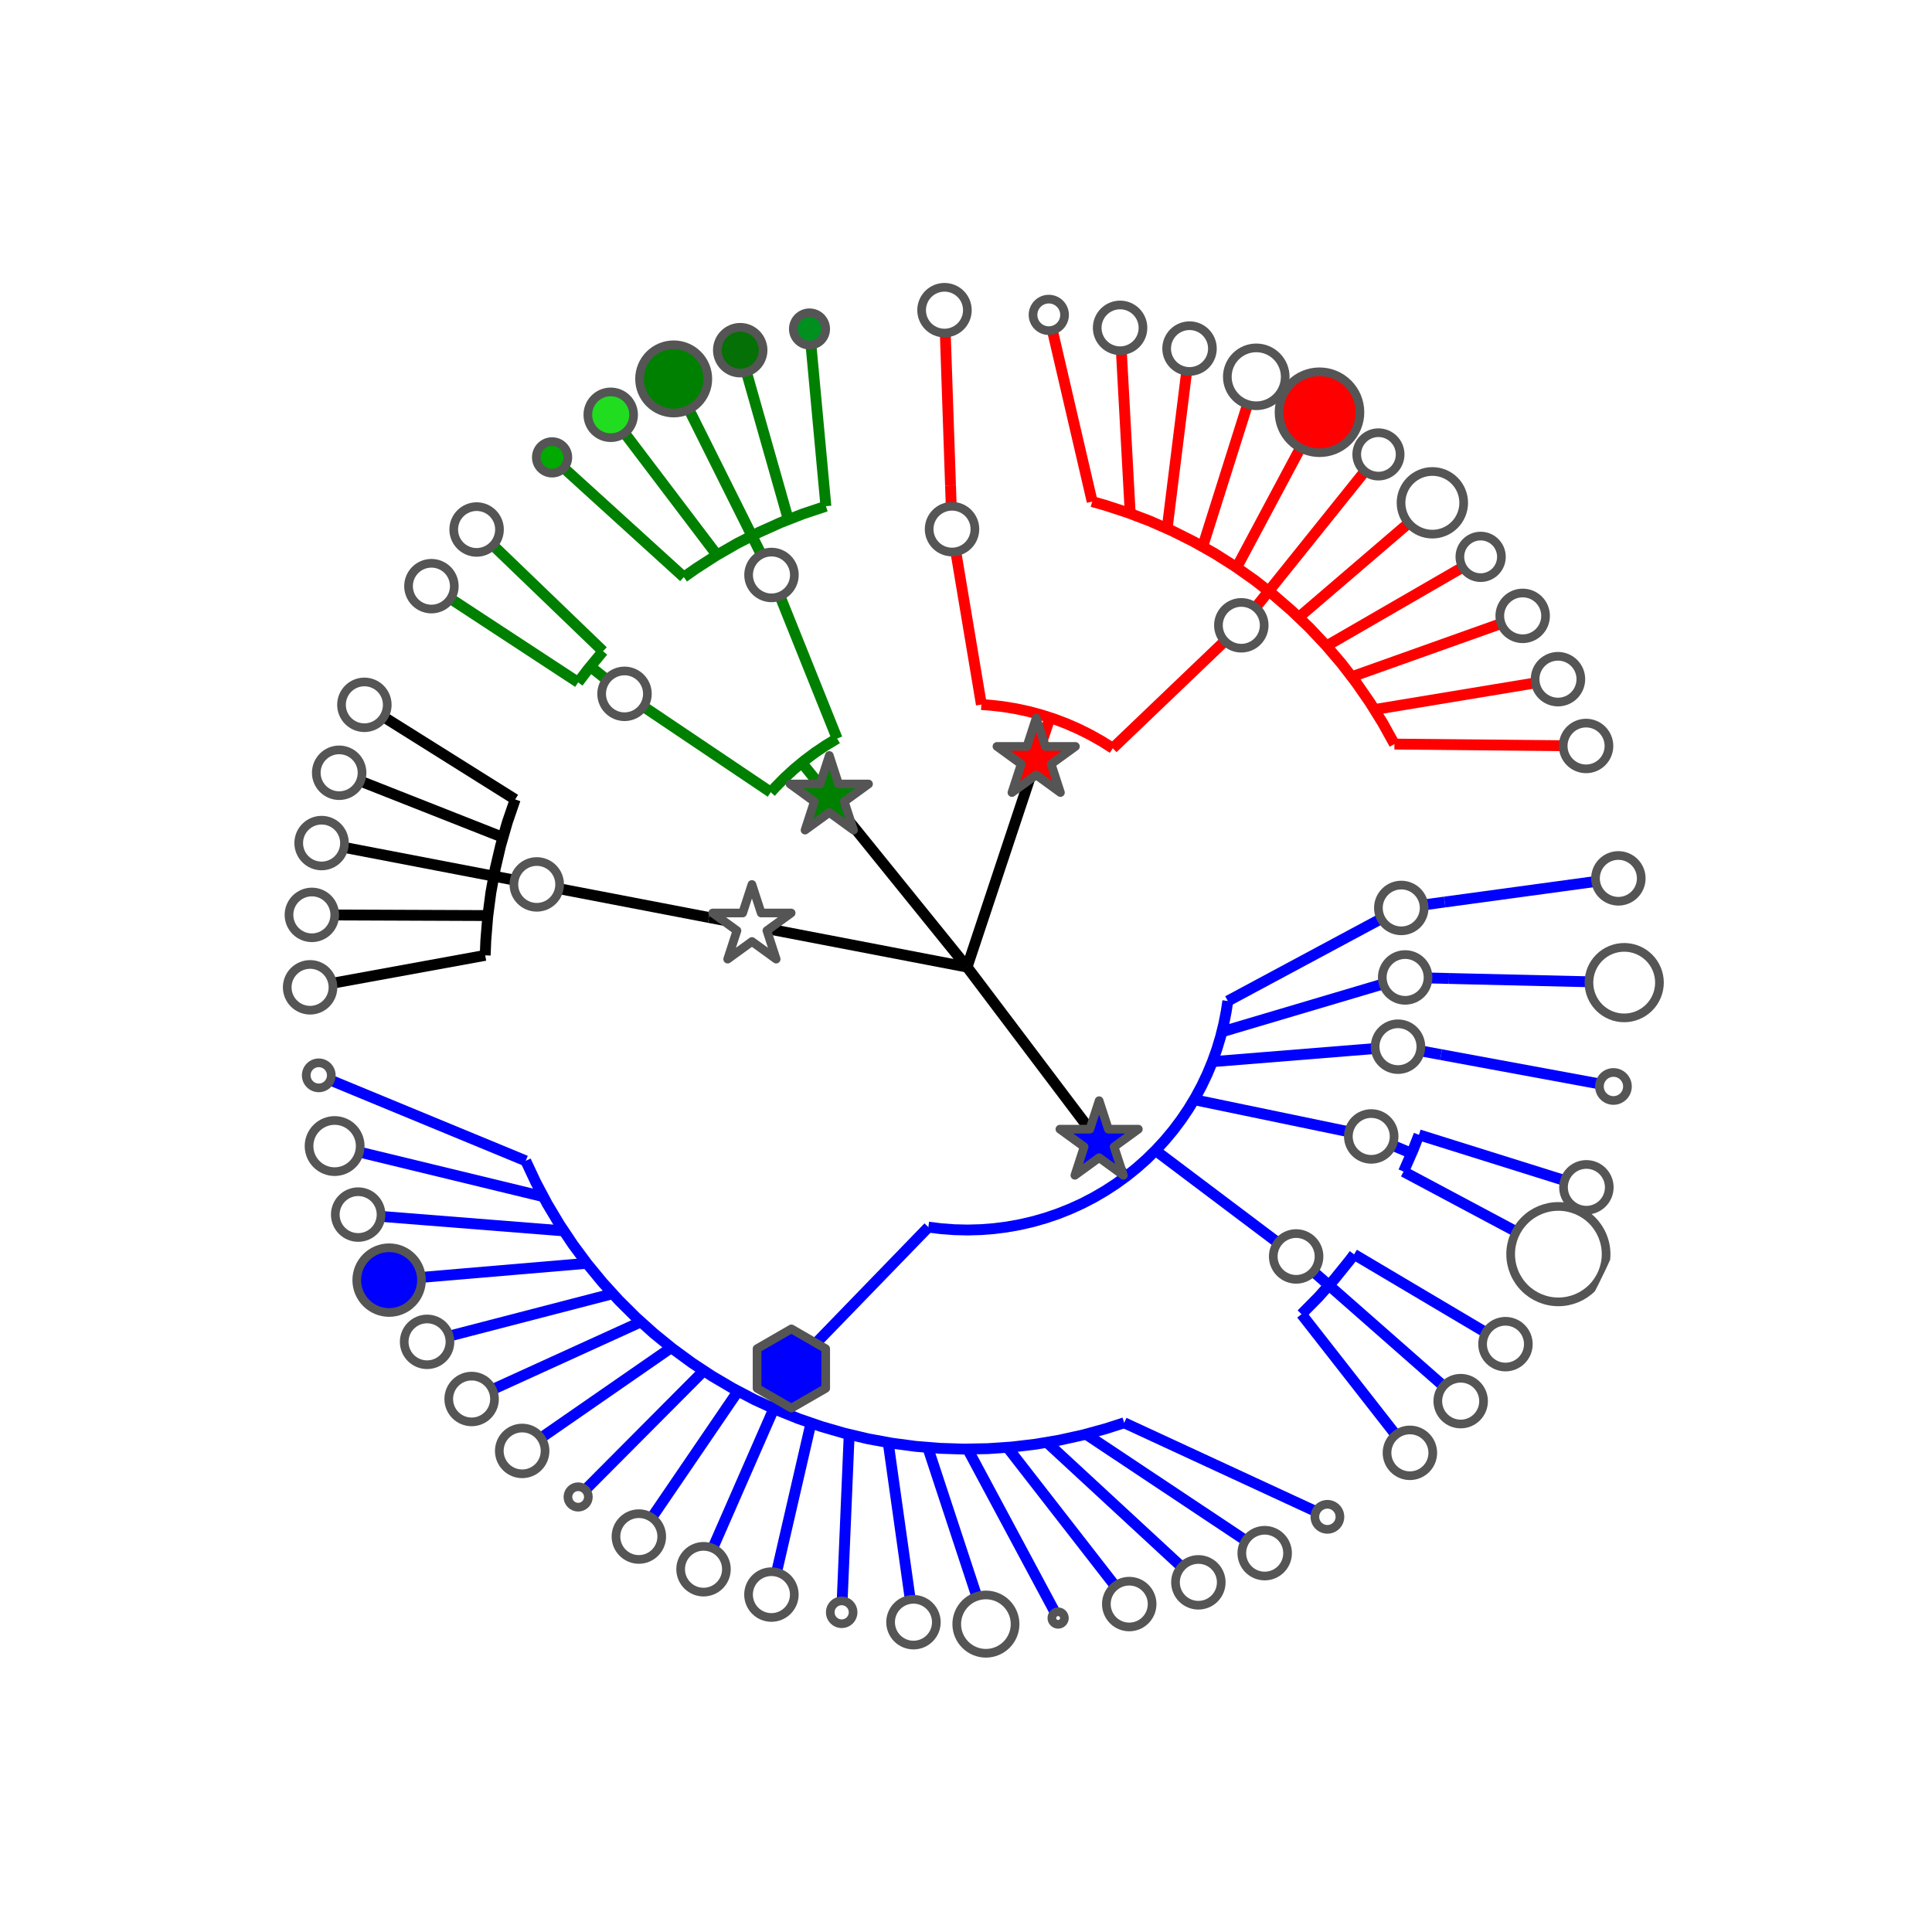 <?xml version="1.0" encoding="utf-8" standalone="no"?>
<!DOCTYPE svg PUBLIC "-//W3C//DTD SVG 1.1//EN"
  "http://www.w3.org/Graphics/SVG/1.1/DTD/svg11.dtd">
<!-- Created with matplotlib (http://matplotlib.org/) -->
<svg height="267pt" version="1.1" viewBox="0 0 267 267" width="267pt" xmlns="http://www.w3.org/2000/svg" xmlns:xlink="http://www.w3.org/1999/xlink">
 <defs>
  <style type="text/css">
*{stroke-linecap:butt;stroke-linejoin:round;}
  </style>
 </defs>
 <g id="figure_1">
  <g id="patch_1">
   <path d="
M0 267.3
L267.3 267.3
L267.3 5.68434e-14
L0 5.68434e-14
z
" style="fill:#ffffff;"/>
  </g>
  <g id="axes_1">
   <g id="patch_2">
    <path clip-path="url(#pfc713b60be)" d="
M133.65 133.65
L133.65 133.65
L133.65 133.65
L133.65 133.65
L133.65 133.65
L133.65 133.65
L133.65 133.65
L133.65 133.65
L133.65 133.65
L133.65 133.65
L133.65 133.65
L133.65 133.65
L133.65 133.65
L133.65 133.65
L133.65 133.65
L133.65 133.65
L133.65 133.65
L133.65 133.65
L133.65 133.65
L133.65 133.65
L133.65 133.65
L133.65 133.65
L133.65 133.65
L133.65 133.65
L133.65 133.65
L133.65 133.65
L133.65 133.65
L133.65 133.65
L133.65 133.65
L133.65 133.65
L133.65 133.65
L133.65 133.65
L133.65 133.65
L133.65 133.65
L133.65 133.65
L133.65 133.65
L133.65 133.65
L133.65 133.65
L133.65 133.65
L133.65 133.65
L133.65 133.65
L133.65 133.65
L133.65 133.65
L133.65 133.65
L133.65 133.65
L133.65 133.65
L133.65 133.65
L133.65 133.65
L133.65 133.65
L133.65 133.65
L133.65 133.65
L133.65 133.65
L133.65 133.65
L133.65 133.65
L133.65 133.65
L133.65 133.65
L133.65 133.65
L133.65 133.65
L133.65 133.65
L133.65 133.65
L133.65 133.65
L133.65 133.65
L133.65 133.65
L133.65 133.65
L133.65 133.65
L133.65 133.65
L133.65 133.65
L133.65 133.65
L133.65 133.65
L133.65 133.65
L133.65 133.65
L133.65 133.65
L133.65 133.65
L133.65 133.65
L133.65 133.65
L133.65 133.65
L133.65 133.65
L133.65 133.65
L133.65 133.65
L133.65 133.65
L133.65 133.65
L133.65 133.65
L133.65 133.65
L133.65 133.65
L133.65 133.65
L133.65 133.65
L133.65 133.65
L133.65 133.65
L133.65 133.65
L133.65 133.65
L133.65 133.65
L133.65 133.65
L133.65 133.65
L133.65 133.65
L133.65 133.65
L133.65 133.65
L133.65 133.65
L133.65 133.65
L133.65 133.65
L133.65 133.65
L133.65 133.65
L133.65 133.65
L133.65 133.65
L133.65 133.65
L133.65 133.65
L133.65 133.65
L133.65 133.65
L133.65 133.65
L133.65 133.65
L133.65 133.65
L133.65 133.65
L133.65 133.65
L133.65 133.65
L133.65 133.65
L133.65 133.65
L133.65 133.65
L133.65 133.65
L133.65 133.65
L133.65 133.65
L133.65 133.65
L133.65 133.65
L133.65 133.65
L133.65 133.65
L133.65 133.65
L133.65 133.65
L133.65 133.65
L133.65 133.65
L133.65 133.65
L133.65 133.65
L133.65 133.65
L133.65 133.65
L133.65 133.65
L133.65 133.65
L133.65 133.65
L133.65 133.65
L133.65 133.65
L133.65 133.65
L133.65 133.65
L133.65 133.65
L133.65 133.65
L133.65 133.65
L133.65 133.65
L133.65 133.65
L133.65 133.65
L133.65 133.65
L133.65 133.65
L133.65 133.65
L133.65 133.65
L133.65 133.65
L133.65 133.65
L133.65 133.65
L133.65 133.65
L133.65 133.65
L133.65 133.65
L133.65 133.65
L133.65 133.65
L133.65 133.65
L133.65 133.65
L133.65 133.65
L133.65 133.65
L133.65 133.65
L133.65 133.65
L133.65 133.65
L133.65 133.65
L133.65 133.65
L133.65 133.65
L133.65 133.65
L133.65 133.65
L133.65 133.65
L133.65 133.65
L133.65 133.65
L133.65 133.65
L133.65 133.65
L133.65 133.65
L133.65 133.65
L133.65 133.65
L133.65 133.65
L133.65 133.65
L133.65 133.65
L133.65 133.65
L133.65 133.65
L133.65 133.65
L133.65 133.65
L133.65 133.65
L133.65 133.65
L133.65 133.65
L133.65 133.65
L133.65 133.65
L133.65 133.65
L133.65 133.65
L133.65 133.65
L133.65 133.65
L133.65 133.65
L133.65 133.65
L133.65 133.65
L133.65 133.65
L133.65 133.65
L133.65 133.65
L133.65 133.65
L133.65 133.65
L133.65 133.65
L133.65 133.65
L133.65 133.65
L133.65 133.65
L133.65 133.65
L133.65 133.65
L133.65 133.65
L133.65 133.65
L133.65 133.65
L133.65 133.65
L133.65 133.65
L133.65 133.65
L133.65 133.65
L133.65 133.65
L133.65 133.65
L133.65 133.65
L133.65 133.65
L133.65 133.65
L133.65 133.65
L133.65 133.65
L133.65 133.65
L133.65 133.65
L133.65 133.65
L133.65 133.65
L133.65 133.65
L133.65 133.65
L133.65 133.65
L133.65 133.65
L133.65 133.65
L133.65 133.65
L133.65 133.65
L133.65 133.65
L133.65 133.65
L133.65 133.65
L133.65 133.65
L133.65 133.65
L133.65 133.65
L133.65 133.65
L133.65 133.65
L133.65 133.65
L133.65 133.65
L133.65 133.65
L133.65 133.65
L133.65 133.65
L133.65 133.65
L133.65 133.65
L133.65 133.65
L133.65 133.65
L133.65 133.65
L133.65 133.65
L133.65 133.65
L133.65 133.65
L133.65 133.65
L133.65 133.65
L133.65 133.65
L133.65 133.65
L133.65 133.65
L133.65 133.65
L133.65 133.65
L133.65 133.65
L133.65 133.65
L133.65 133.65
L133.65 133.65
L133.65 133.65
L133.65 133.65
L133.65 133.65
L133.65 133.65
L133.65 133.65
L133.65 133.65
L133.65 133.65
L133.65 133.65
L133.65 133.65
L133.65 133.65
L133.65 133.65
L133.65 133.65
L133.65 133.65
L133.65 133.65
L133.65 133.65
L133.65 133.65
L133.65 133.65
L133.65 133.65
L133.65 133.65
L133.65 133.65
L133.65 133.65
L133.65 133.65
L133.65 133.65
L133.65 133.65
L133.65 133.65
L133.65 133.65
L133.65 133.65
L133.65 133.65
L133.65 133.65
L133.65 133.65
L133.65 133.65
L133.65 133.65
L133.65 133.65
L133.65 133.65
L133.65 133.65
L133.65 133.65
L133.65 133.65
L133.65 133.65
L133.65 133.65
L133.65 133.65
L133.65 133.65
L133.65 133.65
L133.65 133.65
L133.65 133.65
L133.65 133.65
L133.65 133.65
L133.65 133.65
L133.65 133.65
L133.65 133.65
L133.65 133.65
L133.65 133.65
L133.65 133.65
L133.65 133.65
L133.65 133.65
L133.65 133.65
L133.65 133.65
L133.65 133.65
L133.65 133.65
L133.65 133.65
L133.65 133.65
L133.65 133.65
L133.65 133.65
L133.65 133.65
L133.65 133.65
L133.65 133.65
L133.65 133.65
L133.65 133.65
L133.65 133.65
L133.65 133.65
L133.65 133.65
L133.65 133.65
L133.65 133.65
L133.65 133.65
L133.65 133.65
L133.65 133.65
L133.65 133.65
L133.65 133.65
L133.65 133.65
L133.65 133.65
L133.65 133.65
L133.65 133.65
L133.65 133.65
L133.65 133.65
L133.65 133.65
L133.65 133.65
L133.65 133.65
L133.65 133.65
L133.65 133.65
L133.65 133.65
L133.65 133.65
L133.65 133.65
L133.65 133.65
L133.65 133.65
L133.65 133.65
L133.65 133.65
L133.65 133.65
L133.65 133.65
L133.65 133.65
L133.65 133.65
L133.65 133.65
L133.65 133.65
L133.65 133.65
L133.65 133.65
L133.65 133.65
L133.65 133.65
L133.65 133.65
L133.65 133.65
L133.65 133.65
L133.65 133.65
L133.65 133.65
L133.65 133.65
L133.65 133.65
L133.65 133.65
L133.65 133.65
L133.65 133.65
L133.65 133.65
L133.65 133.65
L133.65 133.65
L133.65 133.65
L133.65 133.65
L133.65 133.65
L133.65 133.65
L133.65 133.65
L133.65 133.65
L133.65 133.65
L133.65 133.65
L133.65 133.65
L133.65 133.65
L133.65 133.65
L133.65 133.65
L133.65 133.65
L133.65 133.65
L133.65 133.65
L133.65 133.65
L133.65 133.65
L133.65 133.65
L133.65 133.65
z
" style="opacity:0.2;stroke:#000000;"/>
   </g>
   <g id="LineCollection_1">
    <defs>
     <path d="
M133.65 -133.65
L133.65 -133.65
L133.65 -133.65
L133.65 -133.65
L133.65 -133.65
L133.65 -133.65
L133.65 -133.65
L133.65 -133.65
L133.65 -133.65
L133.65 -133.65
L133.65 -133.65
L133.65 -133.65
L133.65 -133.65
L133.65 -133.65
L133.65 -133.65
L133.65 -133.65
L133.65 -133.65
L133.65 -133.65
L133.65 -133.65
L133.65 -133.65
L133.65 -133.65
L133.65 -133.65
L133.65 -133.65
L133.65 -133.65
L133.65 -133.65
L133.65 -133.65
L133.65 -133.65
L133.65 -133.65
L133.65 -133.65
L133.65 -133.65
L133.65 -133.65
L133.65 -133.65
L133.65 -133.65
L133.65 -133.65
L133.65 -133.65
L133.65 -133.65
L133.65 -133.65
L133.65 -133.65
L133.65 -133.65
L133.65 -133.65
L133.65 -133.65
L133.65 -133.65
L133.65 -133.65
L133.65 -133.65
L133.65 -133.65
L133.65 -133.65
L133.65 -133.65
L133.65 -133.65
L133.65 -133.65
L133.65 -133.65
L133.65 -133.65
L133.65 -133.65
L133.65 -133.65
L133.65 -133.65
L133.65 -133.65
L133.65 -133.65
L133.65 -133.65
L133.65 -133.65
L133.65 -133.65
L133.65 -133.65
L133.65 -133.65
L133.65 -133.65
L133.65 -133.65
L133.65 -133.65
L133.65 -133.65
L133.65 -133.65
L133.65 -133.65
L133.65 -133.65
L133.65 -133.65
L133.65 -133.65
L133.65 -133.65
L133.65 -133.65
L133.65 -133.65
L133.65 -133.65
L133.65 -133.65
L133.65 -133.65
L133.65 -133.65
L133.65 -133.65
L133.65 -133.65" id="C0_0_8b1f93455d"/>
     <path d="
M133.65 -133.65
L133.65 -133.65" id="C0_1_679f2376a8"/>
     <path d="
M133.65 -133.65
L151.897 -109.487" id="C0_2_7fbbee48f9"/>
     <path d="
M133.65 -133.65
L143.2 -162.383" id="C0_3_19e576b1f0"/>
     <path d="
M133.65 -133.65
L114.608 -157.192" id="C0_4_92409939c3"/>
     <path d="
M133.65 -133.65
L103.915 -139.363" id="C0_5_d979878b0e"/>
     <path d="
M128.302 -97.711
L130.105 -97.489
L131.916 -97.356
L133.732 -97.315
L135.548 -97.365
L137.359 -97.505
L139.161 -97.736
L140.949 -98.056
L142.719 -98.465
L144.466 -98.962
L146.187 -99.546
L147.875 -100.216
L149.529 -100.968
L151.142 -101.803
L152.712 -102.717
L154.234 -103.708
L155.705 -104.774
L157.121 -105.913
L158.477 -107.12
L159.772 -108.394
L161.002 -109.732
L162.163 -111.128
L163.253 -112.582
L164.269 -114.088
L165.209 -115.642
L166.069 -117.242
L166.849 -118.883
L167.545 -120.561
L168.157 -122.271
L168.683 -124.01
L169.121 -125.773
L169.47 -127.555
L169.681 -128.959" id="C0_6_4bca4b6da4"/>
     <path d="
M155.547 -104.654
L151.897 -109.487" id="C0_7_3f14fc53f3"/>
     <path d="
M128.302 -97.711
L109.368 -78.173" id="C0_8_1a4001d09f"/>
     <path d="
M159.685 -108.305
L179.126 -93.66" id="C0_9_bbc33b890a"/>
     <path d="
M165.025 -115.325
L189.503 -110.245" id="C0_a_d336a4b0ee"/>
     <path d="
M167.552 -120.579
L193.201 -122.65" id="C0_b_6c19bc74eb"/>
     <path d="
M168.867 -124.705
L194.191 -132.219" id="C0_c_aa5b50444c"/>
     <path d="
M169.681 -128.959
L193.654 -141.823" id="C0_d_f3049468ed"/>
     <path d="
M72.654 -106.874
L74.069 -103.859
L75.632 -100.919
L77.341 -98.06
L79.19 -95.29
L81.175 -92.616
L83.291 -90.045
L85.534 -87.582
L87.896 -85.235
L90.373 -83.009
L92.958 -80.909
L95.645 -78.941
L98.427 -77.11
L101.297 -75.421
L104.247 -73.876
L107.272 -72.481
L110.362 -71.24
L113.51 -70.154
L116.709 -69.226
L119.95 -68.46
L123.225 -67.857
L126.526 -67.418
L129.845 -67.145
L133.174 -67.038
L136.504 -67.097
L139.826 -67.323
L143.134 -67.715
L146.417 -68.271
L149.669 -68.991
L152.88 -69.872
L155.361 -70.674" id="C0_e_5bcfa229ba"/>
     <path d="
M106.94 -72.626
L109.368 -78.173" id="C0_f_6dc21b4a9a"/>
     <path d="
M72.654 -106.874
L44.053 -118.689" id="C0_10_3b621c21c6"/>
     <path d="
M75.076 -101.925
L46.245 -108.916" id="C0_11_30374d0063"/>
     <path d="
M77.897 -97.194
L49.499 -99.445" id="C0_12_41d2a77058"/>
     <path d="
M81.101 -92.711
L53.776 -90.389" id="C0_13_bd37821bd7"/>
     <path d="
M84.663 -88.509
L59.023 -81.859" id="C0_14_62dc802925"/>
     <path d="
M88.561 -84.615
L65.178 -73.959" id="C0_15_a13fad3db8"/>
     <path d="
M92.768 -81.057
L72.165 -66.784" id="C0_16_573795a231"/>
     <path d="
M97.254 -77.858
L79.9 -60.422" id="C0_17_6d7286f37f"/>
     <path d="
M101.988 -75.041
L88.288 -54.95" id="C0_18_dc1b072ea6"/>
     <path d="
M106.94 -72.626
L97.227 -50.435" id="C0_19_f1c64f9291"/>
     <path d="
M112.074 -70.627
L106.609 -46.931" id="C0_1a_e469d99971"/>
     <path d="
M117.356 -69.06
L116.32 -44.481" id="C0_1b_76aef01fab"/>
     <path d="
M122.749 -67.934
L126.241 -43.115" id="C0_1c_c0e08ade29"/>
     <path d="
M128.217 -67.258
L136.252 -42.85" id="C0_1d_3210432708"/>
     <path d="
M133.722 -67.036
L146.232 -43.688" id="C0_1e_54c50900bc"/>
     <path d="
M139.226 -67.27
L156.059 -45.62" id="C0_1f_dbc976f214"/>
     <path d="
M144.692 -67.958
L165.613 -48.622" id="C0_20_ce59c835e5"/>
     <path d="
M150.083 -69.095
L174.779 -52.657" id="C0_21_9ceabf02e5"/>
     <path d="
M155.361 -70.674
L183.445 -57.677" id="C0_22_1148c16864"/>
     <path d="
M179.868 -85.678
L182.208 -88.048
L184.426 -90.532
L186.518 -93.123
L187.138 -93.945" id="C0_23_472513ba60"/>
     <path d="
M183.674 -89.661
L179.126 -93.66" id="C0_24_57fd0ee0e2"/>
     <path d="
M179.868 -85.678
L194.847 -66.52" id="C0_25_eec4e762fe"/>
     <path d="
M183.674 -89.661
L201.865 -73.665" id="C0_26_7b9314a53f"/>
     <path d="
M187.138 -93.945
L208.053 -81.539" id="C0_27_db77b2681e"/>
     <path d="
M193.971 -105.386
L195.308 -108.436
L196.1 -110.467" id="C0_28_2c7d626092"/>
     <path d="
M195.088 -107.905
L189.503 -110.245" id="C0_29_8db4cfcf90"/>
     <path d="
M193.971 -105.386
L215.366 -93.978" id="C0_2a_ddf3d4efd3"/>
     <path d="
M196.1 -110.467
L219.237 -103.214" id="C0_2b_60a29925c1"/>
     <path d="
M199.156 -121.55" id="C0_2c_9c143fcb71"/>
     <path d="
M199.156 -121.55
L193.201 -122.65" id="C0_2d_2d439ea225"/>
     <path d="
M199.156 -121.55
L222.976 -117.151" id="C0_2e_3faf2b6180"/>
     <path d="
M200.245 -132.076" id="C0_2f_11faa02b74"/>
     <path d="
M200.245 -132.076
L194.191 -132.219" id="C0_30_cb7c8e348d"/>
     <path d="
M200.245 -132.076
L224.462 -131.503" id="C0_31_3efe8caf7c"/>
     <path d="
M199.654 -142.64" id="C0_32_b81b9019ee"/>
     <path d="
M199.654 -142.64
L193.654 -141.823" id="C0_33_66059c5b2b"/>
     <path d="
M199.654 -142.64
L223.656 -145.91" id="C0_34_cc82a09434"/>
     <path d="
M153.785 -163.896
L152.248 -164.864
L150.665 -165.755
L149.039 -166.565
L147.375 -167.293
L145.676 -167.937
L143.948 -168.495
L142.193 -168.966
L140.417 -169.349
L138.625 -169.643
L136.82 -169.846
L135.627 -169.931" id="C0_35_795fed5c35"/>
     <path d="
M145.111 -168.13
L143.2 -162.383" id="C0_36_88e3a268b3"/>
     <path d="
M153.785 -163.896
L171.548 -180.884" id="C0_37_14044f9ff5"/>
     <path d="
M135.627 -169.931
L131.568 -194.172" id="C0_38_51f8f42f9b"/>
     <path d="
M192.706 -164.469
L191.092 -167.382
L189.334 -170.211
L187.437 -172.948
L185.406 -175.587
L183.245 -178.121
L180.961 -180.545
L178.558 -182.851
L176.043 -185.034
L173.422 -187.088
L170.701 -189.009
L167.888 -190.792
L164.989 -192.431
L162.012 -193.924
L158.965 -195.267
L155.853 -196.455
L152.687 -197.486
L150.937 -197.982" id="C0_39_94320cd1d0"/>
     <path d="
M175.337 -185.607
L171.548 -180.884" id="C0_3a_4fc06fbf13"/>
     <path d="
M192.706 -164.469
L219.193 -164.208" id="C0_3b_4fef466ed9"/>
     <path d="
M189.957 -169.244
L215.309 -173.439" id="C0_3c_fba97640ef"/>
     <path d="
M186.823 -173.775
L210.433 -182.187" id="C0_3d_181a87c5bb"/>
     <path d="
M183.326 -178.032
L204.623 -190.344" id="C0_3e_e4fa78989e"/>
     <path d="
M179.488 -181.985
L197.951 -197.813" id="C0_3f_22e309efae"/>
     <path d="
M175.337 -185.607
L190.497 -204.501" id="C0_40_4d0400dfd9"/>
     <path d="
M170.901 -188.875
L182.352 -210.328" id="C0_41_83dff113de"/>
     <path d="
M166.21 -191.764
L173.615 -215.223" id="C0_42_1512b60172"/>
     <path d="
M161.297 -194.256
L164.392 -219.127" id="C0_43_9114cf3cad"/>
     <path d="
M156.194 -196.333
L154.795 -221.992" id="C0_44_be11027456"/>
     <path d="
M150.937 -197.982
L144.942 -223.783" id="C0_45_8f9c271f1e"/>
     <path d="
M131.36 -200.225" id="C0_46_abbc755575"/>
     <path d="
M131.36 -200.225
L131.568 -194.172" id="C0_47_9f527dc232"/>
     <path d="
M131.36 -200.225
L130.528 -224.434" id="C0_48_334be24733"/>
     <path d="
M115.689 -165.235
L114.132 -164.298
L112.625 -163.284
L111.17 -162.196
L109.772 -161.037
L108.433 -159.809
L107.157 -158.516
L106.517 -157.817" id="C0_49_6b276d149e"/>
     <path d="
M110.8 -161.901
L114.608 -157.192" id="C0_4a_186e27caa5"/>
     <path d="
M115.689 -165.235
L106.618 -187.84" id="C0_4b_5b83e13263"/>
     <path d="
M106.517 -157.817
L86.308 -171.412" id="C0_4c_2901f01cf0"/>
     <path d="
M114.139 -197.343
L110.98 -196.288
L107.878 -195.076
L104.84 -193.712
L101.874 -192.197
L98.988 -190.535
L96.188 -188.732
L94.503 -187.547" id="C0_4d_a035bffc50"/>
     <path d="
M103.915 -193.259
L106.618 -187.84" id="C0_4e_0e4189ca8b"/>
     <path d="
M114.139 -197.343
L111.872 -221.838" id="C0_4f_5708d3682e"/>
     <path d="
M108.942 -195.512
L102.297 -218.905" id="C0_50_ae974166e2"/>
     <path d="
M103.915 -193.259
L93.102 -214.935" id="C0_51_173bd52bf3"/>
     <path d="
M99.091 -190.598
L84.4 -209.977" id="C0_52_e561cbb416"/>
     <path d="
M94.503 -187.547
L76.297 -204.092" id="C0_53_490f74b496"/>
     <path d="
M83.336 -177.306
L81.217 -174.737
L79.9 -172.999" id="C0_54_ec518a7a5c"/>
     <path d="
M81.573 -175.188
L86.308 -171.412" id="C0_55_f71dc44087"/>
     <path d="
M83.336 -177.306
L65.867 -194.122" id="C0_56_8fc5df958f"/>
     <path d="
M79.9 -172.999
L59.622 -186.293" id="C0_57_dce137ddee"/>
     <path d="
M97.968 -140.506" id="C0_58_a7a8cb8a57"/>
     <path d="
M97.968 -140.506
L103.915 -139.363" id="C0_59_17577da399"/>
     <path d="
M97.968 -140.506
L74.18 -145.076" id="C0_5a_9c91eca848"/>
     <path d="
M71.196 -156.821
L70.116 -153.671
L69.195 -150.471
L68.435 -147.228
L67.838 -143.952
L67.405 -140.65
L67.138 -137.33
L67.056 -135.272" id="C0_5b_a71050919b"/>
     <path d="
M68.233 -146.218
L74.18 -145.076" id="C0_5c_59884a5d29"/>
     <path d="
M71.196 -156.821
L50.357 -169.894" id="C0_5d_001690720a"/>
     <path d="
M69.495 -151.581
L46.873 -160.505" id="C0_5e_3fcfb88583"/>
     <path d="
M68.233 -146.218
L44.444 -150.789" id="C0_5f_9f158da25a"/>
     <path d="
M67.418 -140.77
L43.1 -140.865" id="C0_60_1c728ad670"/>
     <path d="
M67.056 -135.272
L42.856 -130.853" id="C0_61_5ac41aa419"/>
    </defs>
    <g clip-path="url(#pfc713b60be)">
     <use style="fill:none;stroke:#000000;stroke-width:1.5;" x="0.0" xlink:href="#C0_0_8b1f93455d" y="267.3"/>
    </g>
    <g clip-path="url(#pfc713b60be)">
     <use style="fill:none;stroke:#000000;stroke-width:1.5;" x="0.0" xlink:href="#C0_1_679f2376a8" y="267.3"/>
    </g>
    <g clip-path="url(#pfc713b60be)">
     <use style="fill:none;stroke:#000000;stroke-width:1.5;" x="0.0" xlink:href="#C0_2_7fbbee48f9" y="267.3"/>
    </g>
    <g clip-path="url(#pfc713b60be)">
     <use style="fill:none;stroke:#000000;stroke-width:1.5;" x="0.0" xlink:href="#C0_3_19e576b1f0" y="267.3"/>
    </g>
    <g clip-path="url(#pfc713b60be)">
     <use style="fill:none;stroke:#000000;stroke-width:1.5;" x="0.0" xlink:href="#C0_4_92409939c3" y="267.3"/>
    </g>
    <g clip-path="url(#pfc713b60be)">
     <use style="fill:none;stroke:#000000;stroke-width:1.5;" x="0.0" xlink:href="#C0_5_d979878b0e" y="267.3"/>
    </g>
    <g clip-path="url(#pfc713b60be)">
     <use style="fill:none;stroke:#0000ff;stroke-width:1.5;" x="0.0" xlink:href="#C0_6_4bca4b6da4" y="267.3"/>
    </g>
    <g clip-path="url(#pfc713b60be)">
     <use style="fill:none;stroke:#0000ff;stroke-width:1.5;" x="0.0" xlink:href="#C0_7_3f14fc53f3" y="267.3"/>
    </g>
    <g clip-path="url(#pfc713b60be)">
     <use style="fill:none;stroke:#0000ff;stroke-width:1.5;" x="0.0" xlink:href="#C0_8_1a4001d09f" y="267.3"/>
    </g>
    <g clip-path="url(#pfc713b60be)">
     <use style="fill:none;stroke:#0000ff;stroke-width:1.5;" x="0.0" xlink:href="#C0_9_bbc33b890a" y="267.3"/>
    </g>
    <g clip-path="url(#pfc713b60be)">
     <use style="fill:none;stroke:#0000ff;stroke-width:1.5;" x="0.0" xlink:href="#C0_a_d336a4b0ee" y="267.3"/>
    </g>
    <g clip-path="url(#pfc713b60be)">
     <use style="fill:none;stroke:#0000ff;stroke-width:1.5;" x="0.0" xlink:href="#C0_b_6c19bc74eb" y="267.3"/>
    </g>
    <g clip-path="url(#pfc713b60be)">
     <use style="fill:none;stroke:#0000ff;stroke-width:1.5;" x="0.0" xlink:href="#C0_c_aa5b50444c" y="267.3"/>
    </g>
    <g clip-path="url(#pfc713b60be)">
     <use style="fill:none;stroke:#0000ff;stroke-width:1.5;" x="0.0" xlink:href="#C0_d_f3049468ed" y="267.3"/>
    </g>
    <g clip-path="url(#pfc713b60be)">
     <use style="fill:none;stroke:#0000ff;stroke-width:1.5;" x="0.0" xlink:href="#C0_e_5bcfa229ba" y="267.3"/>
    </g>
    <g clip-path="url(#pfc713b60be)">
     <use style="fill:none;stroke:#0000ff;stroke-width:1.5;" x="0.0" xlink:href="#C0_f_6dc21b4a9a" y="267.3"/>
    </g>
    <g clip-path="url(#pfc713b60be)">
     <use style="fill:none;stroke:#0000ff;stroke-width:1.5;" x="0.0" xlink:href="#C0_10_3b621c21c6" y="267.3"/>
    </g>
    <g clip-path="url(#pfc713b60be)">
     <use style="fill:none;stroke:#0000ff;stroke-width:1.5;" x="0.0" xlink:href="#C0_11_30374d0063" y="267.3"/>
    </g>
    <g clip-path="url(#pfc713b60be)">
     <use style="fill:none;stroke:#0000ff;stroke-width:1.5;" x="0.0" xlink:href="#C0_12_41d2a77058" y="267.3"/>
    </g>
    <g clip-path="url(#pfc713b60be)">
     <use style="fill:none;stroke:#0000ff;stroke-width:1.5;" x="0.0" xlink:href="#C0_13_bd37821bd7" y="267.3"/>
    </g>
    <g clip-path="url(#pfc713b60be)">
     <use style="fill:none;stroke:#0000ff;stroke-width:1.5;" x="0.0" xlink:href="#C0_14_62dc802925" y="267.3"/>
    </g>
    <g clip-path="url(#pfc713b60be)">
     <use style="fill:none;stroke:#0000ff;stroke-width:1.5;" x="0.0" xlink:href="#C0_15_a13fad3db8" y="267.3"/>
    </g>
    <g clip-path="url(#pfc713b60be)">
     <use style="fill:none;stroke:#0000ff;stroke-width:1.5;" x="0.0" xlink:href="#C0_16_573795a231" y="267.3"/>
    </g>
    <g clip-path="url(#pfc713b60be)">
     <use style="fill:none;stroke:#0000ff;stroke-width:1.5;" x="0.0" xlink:href="#C0_17_6d7286f37f" y="267.3"/>
    </g>
    <g clip-path="url(#pfc713b60be)">
     <use style="fill:none;stroke:#0000ff;stroke-width:1.5;" x="0.0" xlink:href="#C0_18_dc1b072ea6" y="267.3"/>
    </g>
    <g clip-path="url(#pfc713b60be)">
     <use style="fill:none;stroke:#0000ff;stroke-width:1.5;" x="0.0" xlink:href="#C0_19_f1c64f9291" y="267.3"/>
    </g>
    <g clip-path="url(#pfc713b60be)">
     <use style="fill:none;stroke:#0000ff;stroke-width:1.5;" x="0.0" xlink:href="#C0_1a_e469d99971" y="267.3"/>
    </g>
    <g clip-path="url(#pfc713b60be)">
     <use style="fill:none;stroke:#0000ff;stroke-width:1.5;" x="0.0" xlink:href="#C0_1b_76aef01fab" y="267.3"/>
    </g>
    <g clip-path="url(#pfc713b60be)">
     <use style="fill:none;stroke:#0000ff;stroke-width:1.5;" x="0.0" xlink:href="#C0_1c_c0e08ade29" y="267.3"/>
    </g>
    <g clip-path="url(#pfc713b60be)">
     <use style="fill:none;stroke:#0000ff;stroke-width:1.5;" x="0.0" xlink:href="#C0_1d_3210432708" y="267.3"/>
    </g>
    <g clip-path="url(#pfc713b60be)">
     <use style="fill:none;stroke:#0000ff;stroke-width:1.5;" x="0.0" xlink:href="#C0_1e_54c50900bc" y="267.3"/>
    </g>
    <g clip-path="url(#pfc713b60be)">
     <use style="fill:none;stroke:#0000ff;stroke-width:1.5;" x="0.0" xlink:href="#C0_1f_dbc976f214" y="267.3"/>
    </g>
    <g clip-path="url(#pfc713b60be)">
     <use style="fill:none;stroke:#0000ff;stroke-width:1.5;" x="0.0" xlink:href="#C0_20_ce59c835e5" y="267.3"/>
    </g>
    <g clip-path="url(#pfc713b60be)">
     <use style="fill:none;stroke:#0000ff;stroke-width:1.5;" x="0.0" xlink:href="#C0_21_9ceabf02e5" y="267.3"/>
    </g>
    <g clip-path="url(#pfc713b60be)">
     <use style="fill:none;stroke:#0000ff;stroke-width:1.5;" x="0.0" xlink:href="#C0_22_1148c16864" y="267.3"/>
    </g>
    <g clip-path="url(#pfc713b60be)">
     <use style="fill:none;stroke:#0000ff;stroke-width:1.5;" x="0.0" xlink:href="#C0_23_472513ba60" y="267.3"/>
    </g>
    <g clip-path="url(#pfc713b60be)">
     <use style="fill:none;stroke:#0000ff;stroke-width:1.5;" x="0.0" xlink:href="#C0_24_57fd0ee0e2" y="267.3"/>
    </g>
    <g clip-path="url(#pfc713b60be)">
     <use style="fill:none;stroke:#0000ff;stroke-width:1.5;" x="0.0" xlink:href="#C0_25_eec4e762fe" y="267.3"/>
    </g>
    <g clip-path="url(#pfc713b60be)">
     <use style="fill:none;stroke:#0000ff;stroke-width:1.5;" x="0.0" xlink:href="#C0_26_7b9314a53f" y="267.3"/>
    </g>
    <g clip-path="url(#pfc713b60be)">
     <use style="fill:none;stroke:#0000ff;stroke-width:1.5;" x="0.0" xlink:href="#C0_27_db77b2681e" y="267.3"/>
    </g>
    <g clip-path="url(#pfc713b60be)">
     <use style="fill:none;stroke:#0000ff;stroke-width:1.5;" x="0.0" xlink:href="#C0_28_2c7d626092" y="267.3"/>
    </g>
    <g clip-path="url(#pfc713b60be)">
     <use style="fill:none;stroke:#0000ff;stroke-width:1.5;" x="0.0" xlink:href="#C0_29_8db4cfcf90" y="267.3"/>
    </g>
    <g clip-path="url(#pfc713b60be)">
     <use style="fill:none;stroke:#0000ff;stroke-width:1.5;" x="0.0" xlink:href="#C0_2a_ddf3d4efd3" y="267.3"/>
    </g>
    <g clip-path="url(#pfc713b60be)">
     <use style="fill:none;stroke:#0000ff;stroke-width:1.5;" x="0.0" xlink:href="#C0_2b_60a29925c1" y="267.3"/>
    </g>
    <g clip-path="url(#pfc713b60be)">
     <use style="fill:none;stroke:#0000ff;stroke-width:1.5;" x="0.0" xlink:href="#C0_2c_9c143fcb71" y="267.3"/>
    </g>
    <g clip-path="url(#pfc713b60be)">
     <use style="fill:none;stroke:#0000ff;stroke-width:1.5;" x="0.0" xlink:href="#C0_2d_2d439ea225" y="267.3"/>
    </g>
    <g clip-path="url(#pfc713b60be)">
     <use style="fill:none;stroke:#0000ff;stroke-width:1.5;" x="0.0" xlink:href="#C0_2e_3faf2b6180" y="267.3"/>
    </g>
    <g clip-path="url(#pfc713b60be)">
     <use style="fill:none;stroke:#0000ff;stroke-width:1.5;" x="0.0" xlink:href="#C0_2f_11faa02b74" y="267.3"/>
    </g>
    <g clip-path="url(#pfc713b60be)">
     <use style="fill:none;stroke:#0000ff;stroke-width:1.5;" x="0.0" xlink:href="#C0_30_cb7c8e348d" y="267.3"/>
    </g>
    <g clip-path="url(#pfc713b60be)">
     <use style="fill:none;stroke:#0000ff;stroke-width:1.5;" x="0.0" xlink:href="#C0_31_3efe8caf7c" y="267.3"/>
    </g>
    <g clip-path="url(#pfc713b60be)">
     <use style="fill:none;stroke:#0000ff;stroke-width:1.5;" x="0.0" xlink:href="#C0_32_b81b9019ee" y="267.3"/>
    </g>
    <g clip-path="url(#pfc713b60be)">
     <use style="fill:none;stroke:#0000ff;stroke-width:1.5;" x="0.0" xlink:href="#C0_33_66059c5b2b" y="267.3"/>
    </g>
    <g clip-path="url(#pfc713b60be)">
     <use style="fill:none;stroke:#0000ff;stroke-width:1.5;" x="0.0" xlink:href="#C0_34_cc82a09434" y="267.3"/>
    </g>
    <g clip-path="url(#pfc713b60be)">
     <use style="fill:none;stroke:#ff0000;stroke-width:1.5;" x="0.0" xlink:href="#C0_35_795fed5c35" y="267.3"/>
    </g>
    <g clip-path="url(#pfc713b60be)">
     <use style="fill:none;stroke:#ff0000;stroke-width:1.5;" x="0.0" xlink:href="#C0_36_88e3a268b3" y="267.3"/>
    </g>
    <g clip-path="url(#pfc713b60be)">
     <use style="fill:none;stroke:#ff0000;stroke-width:1.5;" x="0.0" xlink:href="#C0_37_14044f9ff5" y="267.3"/>
    </g>
    <g clip-path="url(#pfc713b60be)">
     <use style="fill:none;stroke:#ff0000;stroke-width:1.5;" x="0.0" xlink:href="#C0_38_51f8f42f9b" y="267.3"/>
    </g>
    <g clip-path="url(#pfc713b60be)">
     <use style="fill:none;stroke:#ff0000;stroke-width:1.5;" x="0.0" xlink:href="#C0_39_94320cd1d0" y="267.3"/>
    </g>
    <g clip-path="url(#pfc713b60be)">
     <use style="fill:none;stroke:#ff0000;stroke-width:1.5;" x="0.0" xlink:href="#C0_3a_4fc06fbf13" y="267.3"/>
    </g>
    <g clip-path="url(#pfc713b60be)">
     <use style="fill:none;stroke:#ff0000;stroke-width:1.5;" x="0.0" xlink:href="#C0_3b_4fef466ed9" y="267.3"/>
    </g>
    <g clip-path="url(#pfc713b60be)">
     <use style="fill:none;stroke:#ff0000;stroke-width:1.5;" x="0.0" xlink:href="#C0_3c_fba97640ef" y="267.3"/>
    </g>
    <g clip-path="url(#pfc713b60be)">
     <use style="fill:none;stroke:#ff0000;stroke-width:1.5;" x="0.0" xlink:href="#C0_3d_181a87c5bb" y="267.3"/>
    </g>
    <g clip-path="url(#pfc713b60be)">
     <use style="fill:none;stroke:#ff0000;stroke-width:1.5;" x="0.0" xlink:href="#C0_3e_e4fa78989e" y="267.3"/>
    </g>
    <g clip-path="url(#pfc713b60be)">
     <use style="fill:none;stroke:#ff0000;stroke-width:1.5;" x="0.0" xlink:href="#C0_3f_22e309efae" y="267.3"/>
    </g>
    <g clip-path="url(#pfc713b60be)">
     <use style="fill:none;stroke:#ff0000;stroke-width:1.5;" x="0.0" xlink:href="#C0_40_4d0400dfd9" y="267.3"/>
    </g>
    <g clip-path="url(#pfc713b60be)">
     <use style="fill:none;stroke:#ff0000;stroke-width:1.5;" x="0.0" xlink:href="#C0_41_83dff113de" y="267.3"/>
    </g>
    <g clip-path="url(#pfc713b60be)">
     <use style="fill:none;stroke:#ff0000;stroke-width:1.5;" x="0.0" xlink:href="#C0_42_1512b60172" y="267.3"/>
    </g>
    <g clip-path="url(#pfc713b60be)">
     <use style="fill:none;stroke:#ff0000;stroke-width:1.5;" x="0.0" xlink:href="#C0_43_9114cf3cad" y="267.3"/>
    </g>
    <g clip-path="url(#pfc713b60be)">
     <use style="fill:none;stroke:#ff0000;stroke-width:1.5;" x="0.0" xlink:href="#C0_44_be11027456" y="267.3"/>
    </g>
    <g clip-path="url(#pfc713b60be)">
     <use style="fill:none;stroke:#ff0000;stroke-width:1.5;" x="0.0" xlink:href="#C0_45_8f9c271f1e" y="267.3"/>
    </g>
    <g clip-path="url(#pfc713b60be)">
     <use style="fill:none;stroke:#ff0000;stroke-width:1.5;" x="0.0" xlink:href="#C0_46_abbc755575" y="267.3"/>
    </g>
    <g clip-path="url(#pfc713b60be)">
     <use style="fill:none;stroke:#ff0000;stroke-width:1.5;" x="0.0" xlink:href="#C0_47_9f527dc232" y="267.3"/>
    </g>
    <g clip-path="url(#pfc713b60be)">
     <use style="fill:none;stroke:#ff0000;stroke-width:1.5;" x="0.0" xlink:href="#C0_48_334be24733" y="267.3"/>
    </g>
    <g clip-path="url(#pfc713b60be)">
     <use style="fill:none;stroke:#008000;stroke-width:1.5;" x="0.0" xlink:href="#C0_49_6b276d149e" y="267.3"/>
    </g>
    <g clip-path="url(#pfc713b60be)">
     <use style="fill:none;stroke:#008000;stroke-width:1.5;" x="0.0" xlink:href="#C0_4a_186e27caa5" y="267.3"/>
    </g>
    <g clip-path="url(#pfc713b60be)">
     <use style="fill:none;stroke:#008000;stroke-width:1.5;" x="0.0" xlink:href="#C0_4b_5b83e13263" y="267.3"/>
    </g>
    <g clip-path="url(#pfc713b60be)">
     <use style="fill:none;stroke:#008000;stroke-width:1.5;" x="0.0" xlink:href="#C0_4c_2901f01cf0" y="267.3"/>
    </g>
    <g clip-path="url(#pfc713b60be)">
     <use style="fill:none;stroke:#008000;stroke-width:1.5;" x="0.0" xlink:href="#C0_4d_a035bffc50" y="267.3"/>
    </g>
    <g clip-path="url(#pfc713b60be)">
     <use style="fill:none;stroke:#008000;stroke-width:1.5;" x="0.0" xlink:href="#C0_4e_0e4189ca8b" y="267.3"/>
    </g>
    <g clip-path="url(#pfc713b60be)">
     <use style="fill:none;stroke:#008000;stroke-width:1.5;" x="0.0" xlink:href="#C0_4f_5708d3682e" y="267.3"/>
    </g>
    <g clip-path="url(#pfc713b60be)">
     <use style="fill:none;stroke:#008000;stroke-width:1.5;" x="0.0" xlink:href="#C0_50_ae974166e2" y="267.3"/>
    </g>
    <g clip-path="url(#pfc713b60be)">
     <use style="fill:none;stroke:#008000;stroke-width:1.5;" x="0.0" xlink:href="#C0_51_173bd52bf3" y="267.3"/>
    </g>
    <g clip-path="url(#pfc713b60be)">
     <use style="fill:none;stroke:#008000;stroke-width:1.5;" x="0.0" xlink:href="#C0_52_e561cbb416" y="267.3"/>
    </g>
    <g clip-path="url(#pfc713b60be)">
     <use style="fill:none;stroke:#008000;stroke-width:1.5;" x="0.0" xlink:href="#C0_53_490f74b496" y="267.3"/>
    </g>
    <g clip-path="url(#pfc713b60be)">
     <use style="fill:none;stroke:#008000;stroke-width:1.5;" x="0.0" xlink:href="#C0_54_ec518a7a5c" y="267.3"/>
    </g>
    <g clip-path="url(#pfc713b60be)">
     <use style="fill:none;stroke:#008000;stroke-width:1.5;" x="0.0" xlink:href="#C0_55_f71dc44087" y="267.3"/>
    </g>
    <g clip-path="url(#pfc713b60be)">
     <use style="fill:none;stroke:#008000;stroke-width:1.5;" x="0.0" xlink:href="#C0_56_8fc5df958f" y="267.3"/>
    </g>
    <g clip-path="url(#pfc713b60be)">
     <use style="fill:none;stroke:#008000;stroke-width:1.5;" x="0.0" xlink:href="#C0_57_dce137ddee" y="267.3"/>
    </g>
    <g clip-path="url(#pfc713b60be)">
     <use style="fill:none;stroke:#000000;stroke-width:1.5;" x="0.0" xlink:href="#C0_58_a7a8cb8a57" y="267.3"/>
    </g>
    <g clip-path="url(#pfc713b60be)">
     <use style="fill:none;stroke:#000000;stroke-width:1.5;" x="0.0" xlink:href="#C0_59_17577da399" y="267.3"/>
    </g>
    <g clip-path="url(#pfc713b60be)">
     <use style="fill:none;stroke:#000000;stroke-width:1.5;" x="0.0" xlink:href="#C0_5a_9c91eca848" y="267.3"/>
    </g>
    <g clip-path="url(#pfc713b60be)">
     <use style="fill:none;stroke:#000000;stroke-width:1.5;" x="0.0" xlink:href="#C0_5b_a71050919b" y="267.3"/>
    </g>
    <g clip-path="url(#pfc713b60be)">
     <use style="fill:none;stroke:#000000;stroke-width:1.5;" x="0.0" xlink:href="#C0_5c_59884a5d29" y="267.3"/>
    </g>
    <g clip-path="url(#pfc713b60be)">
     <use style="fill:none;stroke:#000000;stroke-width:1.5;" x="0.0" xlink:href="#C0_5d_001690720a" y="267.3"/>
    </g>
    <g clip-path="url(#pfc713b60be)">
     <use style="fill:none;stroke:#000000;stroke-width:1.5;" x="0.0" xlink:href="#C0_5e_3fcfb88583" y="267.3"/>
    </g>
    <g clip-path="url(#pfc713b60be)">
     <use style="fill:none;stroke:#000000;stroke-width:1.5;" x="0.0" xlink:href="#C0_5f_9f158da25a" y="267.3"/>
    </g>
    <g clip-path="url(#pfc713b60be)">
     <use style="fill:none;stroke:#000000;stroke-width:1.5;" x="0.0" xlink:href="#C0_60_1c728ad670" y="267.3"/>
    </g>
    <g clip-path="url(#pfc713b60be)">
     <use style="fill:none;stroke:#000000;stroke-width:1.5;" x="0.0" xlink:href="#C0_61_5ac41aa419" y="267.3"/>
    </g>
   </g>
   <g id="matplotlib.axis_1"/>
   <g id="matplotlib.axis_2"/>
   <g id="PathCollection_1">
    <defs>
     <path d="
M0 3.162
C0.839 3.162 1.643 2.829 2.236 2.236
C2.829 1.643 3.162 0.839 3.162 0
C3.162 -0.839 2.829 -1.643 2.236 -2.236
C1.643 -2.829 0.839 -3.162 0 -3.162
C-0.839 -3.162 -1.643 -2.829 -2.236 -2.236
C-2.829 -1.643 -3.162 -0.839 -3.162 0
C-3.162 0.839 -2.829 1.643 -2.236 2.236
C-1.643 2.829 -0.839 3.162 0 3.162
z
" id="C1_0_b69519a06d"/>
    </defs>
    <g clip-path="url(#pfc713b60be)">
     <use style="fill:#ffffff;stroke:#555555;stroke-width:1.2;" x="49.499" xlink:href="#C1_0_b69519a06d" y="167.855"/>
    </g>
    <g clip-path="url(#pfc713b60be)">
     <use style="fill:#ffffff;stroke:#555555;stroke-width:1.2;" x="59.023" xlink:href="#C1_0_b69519a06d" y="185.441"/>
    </g>
    <g clip-path="url(#pfc713b60be)">
     <use style="fill:#ffffff;stroke:#555555;stroke-width:1.2;" x="65.178" xlink:href="#C1_0_b69519a06d" y="193.341"/>
    </g>
    <g clip-path="url(#pfc713b60be)">
     <use style="fill:#ffffff;stroke:#555555;stroke-width:1.2;" x="72.165" xlink:href="#C1_0_b69519a06d" y="200.516"/>
    </g>
    <g clip-path="url(#pfc713b60be)">
     <use style="fill:#ffffff;stroke:#555555;stroke-width:1.2;" x="88.288" xlink:href="#C1_0_b69519a06d" y="212.35"/>
    </g>
    <g clip-path="url(#pfc713b60be)">
     <use style="fill:#ffffff;stroke:#555555;stroke-width:1.2;" x="97.227" xlink:href="#C1_0_b69519a06d" y="216.865"/>
    </g>
    <g clip-path="url(#pfc713b60be)">
     <use style="fill:#ffffff;stroke:#555555;stroke-width:1.2;" x="106.609" xlink:href="#C1_0_b69519a06d" y="220.369"/>
    </g>
    <g clip-path="url(#pfc713b60be)">
     <use style="fill:#ffffff;stroke:#555555;stroke-width:1.2;" x="126.241" xlink:href="#C1_0_b69519a06d" y="224.185"/>
    </g>
    <g clip-path="url(#pfc713b60be)">
     <use style="fill:#ffffff;stroke:#555555;stroke-width:1.2;" x="156.059" xlink:href="#C1_0_b69519a06d" y="221.68"/>
    </g>
    <g clip-path="url(#pfc713b60be)">
     <use style="fill:#ffffff;stroke:#555555;stroke-width:1.2;" x="165.613" xlink:href="#C1_0_b69519a06d" y="218.678"/>
    </g>
    <g clip-path="url(#pfc713b60be)">
     <use style="fill:#ffffff;stroke:#555555;stroke-width:1.2;" x="174.779" xlink:href="#C1_0_b69519a06d" y="214.643"/>
    </g>
    <g clip-path="url(#pfc713b60be)">
     <use style="fill:#ffffff;stroke:#555555;stroke-width:1.2;" x="194.847" xlink:href="#C1_0_b69519a06d" y="200.78"/>
    </g>
    <g clip-path="url(#pfc713b60be)">
     <use style="fill:#ffffff;stroke:#555555;stroke-width:1.2;" x="201.865" xlink:href="#C1_0_b69519a06d" y="193.635"/>
    </g>
    <g clip-path="url(#pfc713b60be)">
     <use style="fill:#ffffff;stroke:#555555;stroke-width:1.2;" x="208.053" xlink:href="#C1_0_b69519a06d" y="185.761"/>
    </g>
    <g clip-path="url(#pfc713b60be)">
     <use style="fill:#ffffff;stroke:#555555;stroke-width:1.2;" x="179.126" xlink:href="#C1_0_b69519a06d" y="173.64"/>
    </g>
    <g clip-path="url(#pfc713b60be)">
     <use style="fill:#ffffff;stroke:#555555;stroke-width:1.2;" x="219.237" xlink:href="#C1_0_b69519a06d" y="164.086"/>
    </g>
    <g clip-path="url(#pfc713b60be)">
     <use style="fill:#ffffff;stroke:#555555;stroke-width:1.2;" x="189.503" xlink:href="#C1_0_b69519a06d" y="157.055"/>
    </g>
    <g clip-path="url(#pfc713b60be)">
     <use style="fill:#ffffff;stroke:#555555;stroke-width:1.2;" x="193.201" xlink:href="#C1_0_b69519a06d" y="144.65"/>
    </g>
    <g clip-path="url(#pfc713b60be)">
     <use style="fill:#ffffff;stroke:#555555;stroke-width:1.2;" x="194.191" xlink:href="#C1_0_b69519a06d" y="135.081"/>
    </g>
    <g clip-path="url(#pfc713b60be)">
     <use style="fill:#ffffff;stroke:#555555;stroke-width:1.2;" x="223.656" xlink:href="#C1_0_b69519a06d" y="121.39"/>
    </g>
    <g clip-path="url(#pfc713b60be)">
     <use style="fill:#ffffff;stroke:#555555;stroke-width:1.2;" x="193.654" xlink:href="#C1_0_b69519a06d" y="125.477"/>
    </g>
    <g clip-path="url(#pfc713b60be)">
     <use style="fill:#ffffff;stroke:#555555;stroke-width:1.2;" x="219.193" xlink:href="#C1_0_b69519a06d" y="103.092"/>
    </g>
    <g clip-path="url(#pfc713b60be)">
     <use style="fill:#ffffff;stroke:#555555;stroke-width:1.2;" x="215.309" xlink:href="#C1_0_b69519a06d" y="93.861"/>
    </g>
    <g clip-path="url(#pfc713b60be)">
     <use style="fill:#ffffff;stroke:#555555;stroke-width:1.2;" x="210.433" xlink:href="#C1_0_b69519a06d" y="85.113"/>
    </g>
    <g clip-path="url(#pfc713b60be)">
     <use style="fill:#ffffff;stroke:#555555;stroke-width:1.2;" x="164.392" xlink:href="#C1_0_b69519a06d" y="48.173"/>
    </g>
    <g clip-path="url(#pfc713b60be)">
     <use style="fill:#ffffff;stroke:#555555;stroke-width:1.2;" x="154.795" xlink:href="#C1_0_b69519a06d" y="45.308"/>
    </g>
    <g clip-path="url(#pfc713b60be)">
     <use style="fill:#ffffff;stroke:#555555;stroke-width:1.2;" x="171.548" xlink:href="#C1_0_b69519a06d" y="86.416"/>
    </g>
    <g clip-path="url(#pfc713b60be)">
     <use style="fill:#ffffff;stroke:#555555;stroke-width:1.2;" x="130.528" xlink:href="#C1_0_b69519a06d" y="42.866"/>
    </g>
    <g clip-path="url(#pfc713b60be)">
     <use style="fill:#ffffff;stroke:#555555;stroke-width:1.2;" x="131.568" xlink:href="#C1_0_b69519a06d" y="73.128"/>
    </g>
    <g clip-path="url(#pfc713b60be)">
     <use style="fill:#ffffff;stroke:#555555;stroke-width:1.2;" x="106.618" xlink:href="#C1_0_b69519a06d" y="79.46"/>
    </g>
    <g clip-path="url(#pfc713b60be)">
     <use style="fill:#ffffff;stroke:#555555;stroke-width:1.2;" x="65.867" xlink:href="#C1_0_b69519a06d" y="73.178"/>
    </g>
    <g clip-path="url(#pfc713b60be)">
     <use style="fill:#ffffff;stroke:#555555;stroke-width:1.2;" x="59.622" xlink:href="#C1_0_b69519a06d" y="81.007"/>
    </g>
    <g clip-path="url(#pfc713b60be)">
     <use style="fill:#ffffff;stroke:#555555;stroke-width:1.2;" x="86.308" xlink:href="#C1_0_b69519a06d" y="95.888"/>
    </g>
    <g clip-path="url(#pfc713b60be)">
     <use style="fill:#ffffff;stroke:#555555;stroke-width:1.2;" x="50.357" xlink:href="#C1_0_b69519a06d" y="97.406"/>
    </g>
    <g clip-path="url(#pfc713b60be)">
     <use style="fill:#ffffff;stroke:#555555;stroke-width:1.2;" x="46.873" xlink:href="#C1_0_b69519a06d" y="106.795"/>
    </g>
    <g clip-path="url(#pfc713b60be)">
     <use style="fill:#ffffff;stroke:#555555;stroke-width:1.2;" x="44.444" xlink:href="#C1_0_b69519a06d" y="116.511"/>
    </g>
    <g clip-path="url(#pfc713b60be)">
     <use style="fill:#ffffff;stroke:#555555;stroke-width:1.2;" x="43.1" xlink:href="#C1_0_b69519a06d" y="126.435"/>
    </g>
    <g clip-path="url(#pfc713b60be)">
     <use style="fill:#ffffff;stroke:#555555;stroke-width:1.2;" x="42.856" xlink:href="#C1_0_b69519a06d" y="136.447"/>
    </g>
    <g clip-path="url(#pfc713b60be)">
     <use style="fill:#ffffff;stroke:#555555;stroke-width:1.2;" x="74.18" xlink:href="#C1_0_b69519a06d" y="122.224"/>
    </g>
   </g>
   <g id="PathCollection_2">
    <defs>
     <path d="
M3.35383e-16 -5.477
L-4.743 -2.739
L-4.743 2.739
L-1.00615e-15 5.477
L4.743 2.739
L4.743 -2.739
z
" id="C2_0_96bbd7dc84"/>
    </defs>
    <g clip-path="url(#pfc713b60be)">
     <use style="fill:#0000ff;stroke:#555555;stroke-width:1.2;" x="109.368" xlink:href="#C2_0_96bbd7dc84" y="189.127"/>
    </g>
   </g>
   <g id="PathCollection_3">
    <defs>
     <path d="
M3.49078e-16 -5.701
L-1.28 -1.762
L-5.422 -1.762
L-2.071 0.673
L-3.351 4.612
L-4.00008e-16 2.178
L3.351 4.612
L2.071 0.673
L5.422 -1.762
L1.28 -1.762
z
" id="C3_0_3f812f2400"/>
     <path d="
M3.49078e-16 -5.701
L-1.28 -1.762
L-5.422 -1.762
L-2.071 0.673
L-3.351 4.612
L-4.00008e-16 2.178
L3.351 4.612
L2.071 0.673
L5.422 -1.762
L1.28 -1.762
z
" id="C3_1_3f812f2400"/>
     <path d="
M3.49078e-16 -5.701
L-1.28 -1.762
L-5.422 -1.762
L-2.071 0.673
L-3.351 4.612
L-4.00008e-16 2.178
L3.351 4.612
L2.071 0.673
L5.422 -1.762
L1.28 -1.762
z
" id="C3_2_3f812f2400"/>
     <path d="
M3.49078e-16 -5.701
L-1.28 -1.762
L-5.422 -1.762
L-2.071 0.673
L-3.351 4.612
L-4.00008e-16 2.178
L3.351 4.612
L2.071 0.673
L5.422 -1.762
L1.28 -1.762
z
" id="C3_3_3f812f2400"/>
    </defs>
    <g clip-path="url(#pfc713b60be)">
     <use style="fill:#0000ff;stroke:#555555;stroke-width:1.2;" x="151.897" xlink:href="#C3_0_3f812f2400" y="157.813"/>
    </g>
    <g clip-path="url(#pfc713b60be)">
     <use style="fill:#ff0000;stroke:#555555;stroke-width:1.2;" x="143.2" xlink:href="#C3_1_3f812f2400" y="104.917"/>
    </g>
    <g clip-path="url(#pfc713b60be)">
     <use style="fill:#008000;stroke:#555555;stroke-width:1.2;" x="114.608" xlink:href="#C3_2_3f812f2400" y="110.108"/>
    </g>
    <g clip-path="url(#pfc713b60be)">
     <use style="fill:#ffffff;stroke:#555555;stroke-width:1.2;" x="103.915" xlink:href="#C3_3_3f812f2400" y="127.937"/>
    </g>
   </g>
   <g id="PathCollection_4">
    <defs>
     <path d="
M0 1.732
C0.459 1.732 0.9 1.55 1.225 1.225
C1.55 0.9 1.732 0.459 1.732 0
C1.732 -0.459 1.55 -0.9 1.225 -1.225
C0.9 -1.55 0.459 -1.732 0 -1.732
C-0.459 -1.732 -0.9 -1.55 -1.225 -1.225
C-1.55 -0.9 -1.732 -0.459 -1.732 0
C-1.732 0.459 -1.55 0.9 -1.225 1.225
C-0.9 1.55 -0.459 1.732 0 1.732
z
" id="C4_0_49e5984c48"/>
     <path d="
M0 3.536
C0.938 3.536 1.837 3.163 2.5 2.5
C3.163 1.837 3.536 0.938 3.536 0
C3.536 -0.938 3.163 -1.837 2.5 -2.5
C1.837 -3.163 0.938 -3.536 0 -3.536
C-0.938 -3.536 -1.837 -3.163 -2.5 -2.5
C-3.163 -1.837 -3.536 -0.938 -3.536 0
C-3.536 0.938 -3.163 1.837 -2.5 2.5
C-1.837 3.163 -0.938 3.536 0 3.536
z
" id="C4_1_44316a752d"/>
     <path d="
M0 4.472
C1.186 4.472 2.324 4.001 3.162 3.162
C4.001 2.324 4.472 1.186 4.472 0
C4.472 -1.186 4.001 -2.324 3.162 -3.162
C2.324 -4.001 1.186 -4.472 0 -4.472
C-1.186 -4.472 -2.324 -4.001 -3.162 -3.162
C-4.001 -2.324 -4.472 -1.186 -4.472 0
C-4.472 1.186 -4.001 2.324 -3.162 3.162
C-2.324 4.001 -1.186 4.472 0 4.472
z
" id="C4_2_7eaf064ed7"/>
     <path d="
M0 1.414
C0.375 1.414 0.735 1.265 1 1
C1.265 0.735 1.414 0.375 1.414 0
C1.414 -0.375 1.265 -0.735 1 -1
C0.735 -1.265 0.375 -1.414 0 -1.414
C-0.375 -1.414 -0.735 -1.265 -1 -1
C-1.265 -0.735 -1.414 -0.375 -1.414 0
C-1.414 0.375 -1.265 0.735 -1 1
C-0.735 1.265 -0.375 1.414 0 1.414
z
" id="C4_3_95b3701322"/>
     <path d="
M0 1.581
C0.419 1.581 0.822 1.415 1.118 1.118
C1.415 0.822 1.581 0.419 1.581 0
C1.581 -0.419 1.415 -0.822 1.118 -1.118
C0.822 -1.415 0.419 -1.581 0 -1.581
C-0.419 -1.581 -0.822 -1.415 -1.118 -1.118
C-1.415 -0.822 -1.581 -0.419 -1.581 0
C-1.581 0.419 -1.415 0.822 -1.118 1.118
C-0.822 1.415 -0.419 1.581 0 1.581
z
" id="C4_4_71348ff635"/>
     <path d="
M0 4.031
C1.069 4.031 2.094 3.606 2.85 2.85
C3.606 2.094 4.031 1.069 4.031 0
C4.031 -1.069 3.606 -2.094 2.85 -2.85
C2.094 -3.606 1.069 -4.031 0 -4.031
C-1.069 -4.031 -2.094 -3.606 -2.85 -2.85
C-3.606 -2.094 -4.031 -1.069 -4.031 0
C-4.031 1.069 -3.606 2.094 -2.85 2.85
C-2.094 3.606 -1.069 4.031 0 4.031
z
" id="C4_5_8aec337298"/>
     <path d="
M0 0.866
C0.23 0.866 0.45 0.775 0.612 0.612
C0.775 0.45 0.866 0.23 0.866 0
C0.866 -0.23 0.775 -0.45 0.612 -0.612
C0.45 -0.775 0.23 -0.866 0 -0.866
C-0.23 -0.866 -0.45 -0.775 -0.612 -0.612
C-0.775 -0.45 -0.866 -0.23 -0.866 0
C-0.866 0.23 -0.775 0.45 -0.612 0.612
C-0.45 0.775 -0.23 0.866 0 0.866
z
" id="C4_6_dfa62645ac"/>
     <path d="
M0 1.732
C0.459 1.732 0.9 1.55 1.225 1.225
C1.55 0.9 1.732 0.459 1.732 0
C1.732 -0.459 1.55 -0.9 1.225 -1.225
C0.9 -1.55 0.459 -1.732 0 -1.732
C-0.459 -1.732 -0.9 -1.55 -1.225 -1.225
C-1.55 -0.9 -1.732 -0.459 -1.732 0
C-1.732 0.459 -1.55 0.9 -1.225 1.225
C-0.9 1.55 -0.459 1.732 0 1.732
z
" id="C4_7_49e5984c48"/>
     <path d="
M0 6.595
C1.749 6.595 3.427 5.901 4.664 4.664
C5.901 3.427 6.595 1.749 6.595 0
C6.595 -1.749 5.901 -3.427 4.664 -4.664
C3.427 -5.901 1.749 -6.595 0 -6.595
C-1.749 -6.595 -3.427 -5.901 -4.664 -4.664
C-5.901 -3.427 -6.595 -1.749 -6.595 0
C-6.595 1.749 -5.901 3.427 -4.664 4.664
C-3.427 5.901 -1.749 6.595 0 6.595
z
" id="C4_8_90f5c017a2"/>
     <path d="
M0 1.936
C0.514 1.936 1.006 1.732 1.369 1.369
C1.732 1.006 1.936 0.514 1.936 0
C1.936 -0.514 1.732 -1.006 1.369 -1.369
C1.006 -1.732 0.514 -1.936 0 -1.936
C-0.514 -1.936 -1.006 -1.732 -1.369 -1.369
C-1.732 -1.006 -1.936 -0.514 -1.936 0
C-1.936 0.514 -1.732 1.006 -1.369 1.369
C-1.006 1.732 -0.514 1.936 0 1.936
z
" id="C4_9_43e184535d"/>
     <path d="
M0 4.873
C1.292 4.873 2.532 4.36 3.446 3.446
C4.36 2.532 4.873 1.292 4.873 0
C4.873 -1.292 4.36 -2.532 3.446 -3.446
C2.532 -4.36 1.292 -4.873 0 -4.873
C-1.292 -4.873 -2.532 -4.36 -3.446 -3.446
C-4.36 -2.532 -4.873 -1.292 -4.873 0
C-4.873 1.292 -4.36 2.532 -3.446 3.446
C-2.532 4.36 -1.292 4.873 0 4.873
z
" id="C4_a_05c5bf0d76"/>
     <path d="
M0 2.872
C0.762 2.872 1.492 2.57 2.031 2.031
C2.57 1.492 2.872 0.762 2.872 0
C2.872 -0.762 2.57 -1.492 2.031 -2.031
C1.492 -2.57 0.762 -2.872 0 -2.872
C-0.762 -2.872 -1.492 -2.57 -2.031 -2.031
C-2.57 -1.492 -2.872 -0.762 -2.872 0
C-2.872 0.762 -2.57 1.492 -2.031 2.031
C-1.492 2.57 -0.762 2.872 0 2.872
z
" id="C4_b_ffb689b942"/>
     <path d="
M0 4.33
C1.148 4.33 2.25 3.874 3.062 3.062
C3.874 2.25 4.33 1.148 4.33 0
C4.33 -1.148 3.874 -2.25 3.062 -3.062
C2.25 -3.874 1.148 -4.33 0 -4.33
C-1.148 -4.33 -2.25 -3.874 -3.062 -3.062
C-3.874 -2.25 -4.33 -1.148 -4.33 0
C-4.33 1.148 -3.874 2.25 -3.062 3.062
C-2.25 3.874 -1.148 4.33 0 4.33
z
" id="C4_c_c1029985b4"/>
     <path d="
M0 3
C0.796 3 1.559 2.684 2.121 2.121
C2.684 1.559 3 0.796 3 0
C3 -0.796 2.684 -1.559 2.121 -2.121
C1.559 -2.684 0.796 -3 0 -3
C-0.796 -3 -1.559 -2.684 -2.121 -2.121
C-2.684 -1.559 -3 -0.796 -3 0
C-3 0.796 -2.684 1.559 -2.121 2.121
C-1.559 2.684 -0.796 3 0 3
z
" id="C4_d_b09554c9f3"/>
     <path d="
M0 5.59
C1.483 5.59 2.905 5.001 3.953 3.953
C5.001 2.905 5.59 1.483 5.59 0
C5.59 -1.483 5.001 -2.905 3.953 -3.953
C2.905 -5.001 1.483 -5.59 0 -5.59
C-1.483 -5.59 -2.905 -5.001 -3.953 -3.953
C-5.001 -2.905 -5.59 -1.483 -5.59 0
C-5.59 1.483 -5.001 2.905 -3.953 3.953
C-2.905 5.001 -1.483 5.59 0 5.59
z
" id="C4_e_d25c5efc61"/>
     <path d="
M0 4
C1.061 4 2.078 3.579 2.828 2.828
C3.579 2.078 4 1.061 4 0
C4 -1.061 3.579 -2.078 2.828 -2.828
C2.078 -3.579 1.061 -4 0 -4
C-1.061 -4 -2.078 -3.579 -2.828 -2.828
C-3.579 -2.078 -4 -1.061 -4 0
C-4 1.061 -3.579 2.078 -2.828 2.828
C-2.078 3.579 -1.061 4 0 4
z
" id="C4_f_e98397f8d7"/>
     <path d="
M0 2.179
C0.578 2.179 1.132 1.95 1.541 1.541
C1.95 1.132 2.179 0.578 2.179 0
C2.179 -0.578 1.95 -1.132 1.541 -1.541
C1.132 -1.95 0.578 -2.179 0 -2.179
C-0.578 -2.179 -1.132 -1.95 -1.541 -1.541
C-1.95 -1.132 -2.179 -0.578 -2.179 0
C-2.179 0.578 -1.95 1.132 -1.541 1.541
C-1.132 1.95 -0.578 2.179 0 2.179
z
" id="C4_10_895424be13"/>
     <path d="
M0 2.236
C0.593 2.236 1.162 2 1.581 1.581
C2 1.162 2.236 0.593 2.236 0
C2.236 -0.593 2 -1.162 1.581 -1.581
C1.162 -2 0.593 -2.236 0 -2.236
C-0.593 -2.236 -1.162 -2 -1.581 -1.581
C-2 -1.162 -2.236 -0.593 -2.236 0
C-2.236 0.593 -2 1.162 -1.581 1.581
C-1.162 2 -0.593 2.236 0 2.236
z
" id="C4_11_919e3f95db"/>
     <path d="
M0 3.162
C0.839 3.162 1.643 2.829 2.236 2.236
C2.829 1.643 3.162 0.839 3.162 0
C3.162 -0.839 2.829 -1.643 2.236 -2.236
C1.643 -2.829 0.839 -3.162 0 -3.162
C-0.839 -3.162 -1.643 -2.829 -2.236 -2.236
C-2.829 -1.643 -3.162 -0.839 -3.162 0
C-3.162 0.839 -2.829 1.643 -2.236 2.236
C-1.643 2.829 -0.839 3.162 0 3.162
z
" id="C4_12_b69519a06d"/>
     <path d="
M0 4.717
C1.251 4.717 2.451 4.22 3.335 3.335
C4.22 2.451 4.717 1.251 4.717 0
C4.717 -1.251 4.22 -2.451 3.335 -3.335
C2.451 -4.22 1.251 -4.717 0 -4.717
C-1.251 -4.717 -2.451 -4.22 -3.335 -3.335
C-4.22 -2.451 -4.717 -1.251 -4.717 0
C-4.717 1.251 -4.22 2.451 -3.335 3.335
C-2.451 4.22 -1.251 4.717 0 4.717
z
" id="C4_13_7baad1dcf1"/>
     <path d="
M0 3.162
C0.839 3.162 1.643 2.829 2.236 2.236
C2.829 1.643 3.162 0.839 3.162 0
C3.162 -0.839 2.829 -1.643 2.236 -2.236
C1.643 -2.829 0.839 -3.162 0 -3.162
C-0.839 -3.162 -1.643 -2.829 -2.236 -2.236
C-2.829 -1.643 -3.162 -0.839 -3.162 0
C-3.162 0.839 -2.829 1.643 -2.236 2.236
C-1.643 2.829 -0.839 3.162 0 3.162
z
" id="C4_14_b69519a06d"/>
     <path d="
M0 2.179
C0.578 2.179 1.132 1.95 1.541 1.541
C1.95 1.132 2.179 0.578 2.179 0
C2.179 -0.578 1.95 -1.132 1.541 -1.541
C1.132 -1.95 0.578 -2.179 0 -2.179
C-0.578 -2.179 -1.132 -1.95 -1.541 -1.541
C-1.95 -1.132 -2.179 -0.578 -2.179 0
C-2.179 0.578 -1.95 1.132 -1.541 1.541
C-1.132 1.95 -0.578 2.179 0 2.179
z
" id="C4_15_895424be13"/>
    </defs>
    <g clip-path="url(#pfc713b60be)">
     <use style="fill:#ffffff;stroke:#555555;stroke-width:1.2;" x="44.053" xlink:href="#C4_0_49e5984c48" y="148.611"/>
    </g>
    <g clip-path="url(#pfc713b60be)">
     <use style="fill:#ffffff;stroke:#555555;stroke-width:1.2;" x="46.245" xlink:href="#C4_1_44316a752d" y="158.384"/>
    </g>
    <g clip-path="url(#pfc713b60be)">
     <use style="fill:#0000ff;stroke:#555555;stroke-width:1.2;" x="53.776" xlink:href="#C4_2_7eaf064ed7" y="176.911"/>
    </g>
    <g clip-path="url(#pfc713b60be)">
     <use style="fill:#ffffff;stroke:#555555;stroke-width:1.2;" x="79.9" xlink:href="#C4_3_95b3701322" y="206.878"/>
    </g>
    <g clip-path="url(#pfc713b60be)">
     <use style="fill:#ffffff;stroke:#555555;stroke-width:1.2;" x="116.32" xlink:href="#C4_4_71348ff635" y="222.819"/>
    </g>
    <g clip-path="url(#pfc713b60be)">
     <use style="fill:#ffffff;stroke:#555555;stroke-width:1.2;" x="136.252" xlink:href="#C4_5_8aec337298" y="224.45"/>
    </g>
    <g clip-path="url(#pfc713b60be)">
     <use style="fill:#ffffff;stroke:#555555;stroke-width:1.2;" x="146.232" xlink:href="#C4_6_dfa62645ac" y="223.612"/>
    </g>
    <g clip-path="url(#pfc713b60be)">
     <use style="fill:#ffffff;stroke:#555555;stroke-width:1.2;" x="183.445" xlink:href="#C4_7_49e5984c48" y="209.623"/>
    </g>
    <g clip-path="url(#pfc713b60be)">
     <use style="fill:#ffffff;stroke:#555555;stroke-width:1.2;" x="215.366" xlink:href="#C4_8_90f5c017a2" y="173.322"/>
    </g>
    <g clip-path="url(#pfc713b60be)">
     <use style="fill:#ffffff;stroke:#555555;stroke-width:1.2;" x="222.976" xlink:href="#C4_9_43e184535d" y="150.149"/>
    </g>
    <g clip-path="url(#pfc713b60be)">
     <use style="fill:#ffffff;stroke:#555555;stroke-width:1.2;" x="224.462" xlink:href="#C4_a_05c5bf0d76" y="135.797"/>
    </g>
    <g clip-path="url(#pfc713b60be)">
     <use style="fill:#ffffff;stroke:#555555;stroke-width:1.2;" x="204.623" xlink:href="#C4_b_ffb689b942" y="76.956"/>
    </g>
    <g clip-path="url(#pfc713b60be)">
     <use style="fill:#ffffff;stroke:#555555;stroke-width:1.2;" x="197.951" xlink:href="#C4_c_c1029985b4" y="69.487"/>
    </g>
    <g clip-path="url(#pfc713b60be)">
     <use style="fill:#ffffff;stroke:#555555;stroke-width:1.2;" x="190.497" xlink:href="#C4_d_b09554c9f3" y="62.799"/>
    </g>
    <g clip-path="url(#pfc713b60be)">
     <use style="fill:#ff0000;stroke:#555555;stroke-width:1.2;" x="182.352" xlink:href="#C4_e_d25c5efc61" y="56.972"/>
    </g>
    <g clip-path="url(#pfc713b60be)">
     <use style="fill:#ffffff;stroke:#555555;stroke-width:1.2;" x="173.615" xlink:href="#C4_f_e98397f8d7" y="52.077"/>
    </g>
    <g clip-path="url(#pfc713b60be)">
     <use style="fill:#ffffff;stroke:#555555;stroke-width:1.2;" x="144.942" xlink:href="#C4_10_895424be13" y="43.517"/>
    </g>
    <g clip-path="url(#pfc713b60be)">
     <use style="fill:#009020;stroke:#555555;stroke-width:1.2;" x="111.872" xlink:href="#C4_11_919e3f95db" y="45.462"/>
    </g>
    <g clip-path="url(#pfc713b60be)">
     <use style="fill:#057005;stroke:#555555;stroke-width:1.2;" x="102.297" xlink:href="#C4_12_b69519a06d" y="48.395"/>
    </g>
    <g clip-path="url(#pfc713b60be)">
     <use style="fill:#008000;stroke:#555555;stroke-width:1.2;" x="93.102" xlink:href="#C4_13_7baad1dcf1" y="52.365"/>
    </g>
    <g clip-path="url(#pfc713b60be)">
     <use style="fill:#20dd20;stroke:#555555;stroke-width:1.2;" x="84.4" xlink:href="#C4_14_b69519a06d" y="57.323"/>
    </g>
    <g clip-path="url(#pfc713b60be)">
     <use style="fill:#00aa00;stroke:#555555;stroke-width:1.2;" x="76.297" xlink:href="#C4_15_895424be13" y="63.208"/>
    </g>
   </g>
  </g>
  <g id="legend_1"/>
 </g>
 <defs>
  <clipPath id="pfc713b60be">
   <path d="
M133.65 231.3
C159.547 231.3 184.387 221.011 202.699 202.699
C221.011 184.387 231.3 159.547 231.3 133.65
C231.3 107.753 221.011 82.913 202.699 64.601
C184.387 46.289 159.547 36 133.65 36
C107.753 36 82.913 46.289 64.601 64.601
C46.289 82.913 36 107.753 36 133.65
C36 159.547 46.289 184.387 64.601 202.699
C82.913 221.011 107.753 231.3 133.65 231.3
z
"/>
  </clipPath>
 </defs>
</svg>
